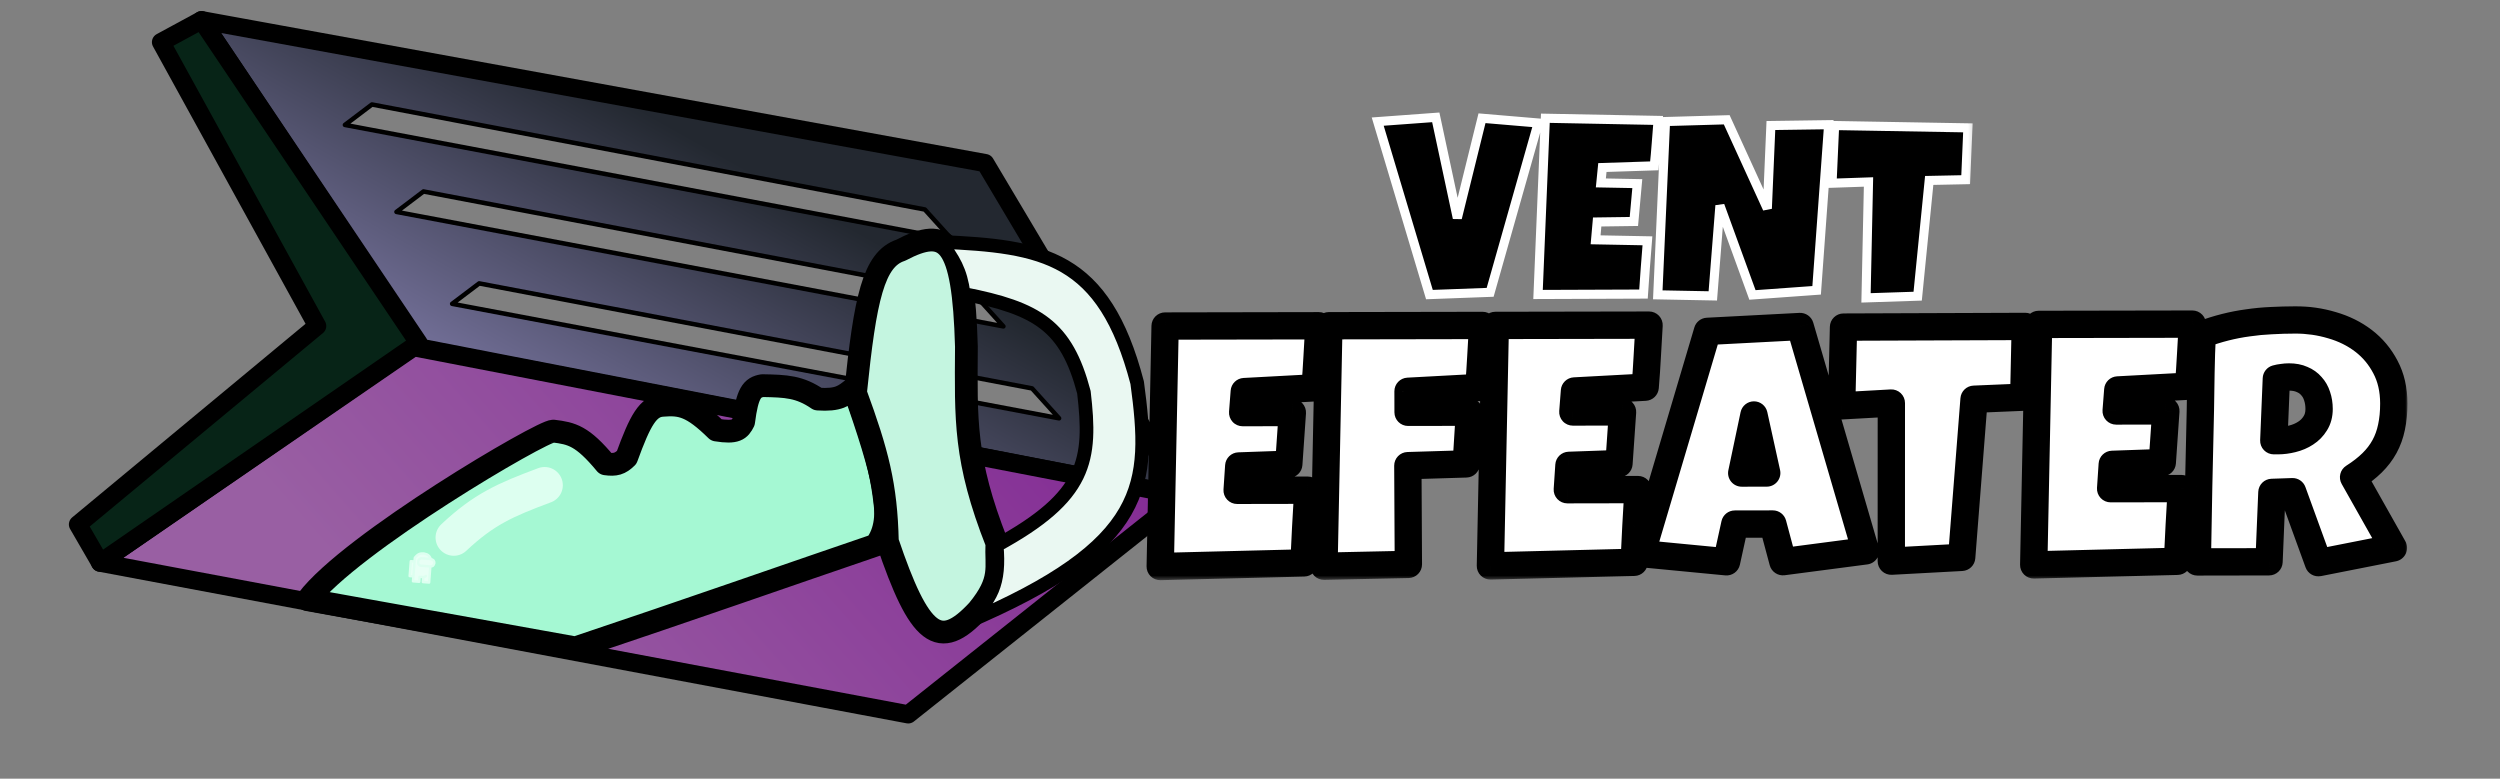 <svg width="549" height="171" viewBox="0 0 549 171" fill="none" xmlns="http://www.w3.org/2000/svg">
<rect x="0" y="0" width="549" height="171" fill="#808080" stroke="none"/>
<path fill-rule="evenodd" clip-rule="evenodd" d="M259.834 108.896L216.35 35.818L44.261 4.429L92.347 76.359L259.834 108.896ZM75.748 27.43L81.677 22.947L203.091 46.007L209.022 52.569L75.748 27.43ZM92.999 42.048L87.069 46.531L220.344 71.67L214.412 65.107L92.999 42.048ZM99.296 66.717L105.225 62.235L226.639 85.294L232.571 91.856L99.296 66.717Z" fill="url(#paint0_linear_1_2)"/>
<path d="M81.677 22.947L75.748 27.43L209.022 52.569L203.091 46.007L81.677 22.947Z" stroke="black" stroke-linejoin="round"/>
<path d="M92.999 42.048L87.069 46.531L220.344 71.67L214.412 65.107L92.999 42.048Z" stroke="black" stroke-linejoin="round"/>
<path d="M105.225 62.235L99.296 66.717L232.571 91.856L226.639 85.294L105.225 62.235Z" stroke="black" stroke-linejoin="round"/>
<path d="M216.35 35.818L259.834 108.896L92.347 76.359L44.261 4.429L216.35 35.818Z" stroke="black" stroke-width="4" stroke-linejoin="round"/>
<path d="M259.834 108.896L199.447 156.874L21.99 123.565L90.852 76.243L259.834 108.896Z" fill="url(#paint1_linear_1_2)" stroke="black" stroke-width="4" stroke-linejoin="round"/>
<path d="M17.125 115.164L21.99 123.565L91.926 75.324L44.261 4.429L35.361 9.256L69.648 71.591L17.125 115.164Z" fill="#072417" stroke="black" stroke-width="4" stroke-linecap="round" stroke-linejoin="round"/>
<path d="M192.297 119.711C196.78 113.799 194.012 104.23 187.446 85.233C185.323 86.944 184.184 87.946 179.587 87.633C175.579 84.898 172.669 84.782 167.428 84.685C165.15 85.064 164.119 86.28 163.304 92.606C162.43 94.351 161.658 95.123 157.32 94.433C151.931 89.137 149.528 88.673 145.529 89.006C142.315 89.178 140.6 92.25 137.621 100.449C136.159 101.886 135.132 102.157 132.999 101.86C127.879 95.68 125.565 95.16 121.52 94.668C119.199 94.465 76.885 119.312 67.553 131.701L126.356 142.275C150.551 134.18 174.38 125.815 192.297 119.711Z" fill="#A5F8D3" stroke="black" stroke-width="5" stroke-linecap="round" stroke-linejoin="round"/>
<path d="M187.867 86.269C189.99 65.502 191.815 56.935 197.817 54.944C207.896 49.637 211.571 52.687 212.224 76.12C212.138 92.115 211.694 100.957 218.911 119.266C218.658 124.671 220.209 127.332 214.761 133.989C206.217 143.247 201.877 139.646 194.867 118.907C194.595 106.621 192.683 99.404 187.867 86.269Z" fill="#C4F5E0" stroke="black" stroke-width="5" stroke-linecap="round" stroke-linejoin="round"/>
<path d="M249.724 84.041C242.431 56.163 229.043 54.104 206.485 53.108C209.384 56.932 210.93 59.383 211.617 64.538C227.86 67.715 234.177 71.564 238.027 86.143C239.757 101.013 238.694 108.966 218.872 119.764C219.595 128.12 217.838 131.715 212.037 136.787C252.31 119.648 252.738 106.36 249.724 84.041Z" fill="#EAF8F2" stroke="black" stroke-width="3" stroke-linecap="round" stroke-linejoin="round"/>
<path d="M93.081 121.551C94.018 121.73 94.29 122.054 94.626 122.763C95.17 122.951 95.375 123.116 95.377 123.641C95.221 124.247 95.018 124.394 94.5 124.392L94.226 127.922L92.869 127.817L92.953 126.731L92.138 126.667L92.054 127.753L90.697 127.648L90.781 126.562L89.967 126.499L90.219 123.241L91.034 123.304L91.097 122.49C91.849 121.578 92.29 121.507 93.081 121.551Z" fill="#E8FFF5"/>
<path d="M94.626 122.763C94.29 122.054 94.018 121.73 93.081 121.551C92.29 121.507 91.849 121.578 91.097 122.49L91.034 123.304M94.626 122.763C95.17 122.951 95.375 123.116 95.377 123.641C95.221 124.247 95.018 124.394 94.5 124.392M94.626 122.763L92.454 122.595C92.064 122.796 91.828 122.936 91.848 123.367C91.808 123.842 91.888 124.045 92.328 124.224L94.5 124.392M94.5 124.392L94.226 127.922L92.869 127.817L92.953 126.731M92.953 126.731C93.2 126.707 93.321 126.65 93.517 126.501M92.953 126.731L92.138 126.667L92.054 127.753L90.697 127.648L90.781 126.562M90.781 126.562L89.967 126.499L90.219 123.241L91.034 123.304M90.781 126.562L91.034 123.304" stroke="#DDFFF0" stroke-width="0.545" stroke-linecap="round" stroke-linejoin="round"/>
<path d="M119.596 106.555C110.923 109.785 106.239 111.851 99.648 118.048" stroke="#DDFFF0" stroke-width="8" stroke-linecap="round" stroke-linejoin="round"/>
<mask id="path-14-outside-1_1_2" maskUnits="userSpaceOnUse" x="299.656" y="22.941" width="133.805" height="45.558" fill="black">
<rect fill="white" x="299.656" y="22.941" width="133.805" height="45.558"/>
<path d="M337.782 27.009L327.234 64.196L313.901 64.69L302.547 26.706L315.297 25.77L320.027 47.886L325.446 25.965L337.782 27.009ZM364.116 26.443C363.976 28.124 363.846 29.786 363.725 31.431C363.603 33.077 363.455 34.739 363.279 36.419L351.883 36.79L351.549 40.168L359.551 40.322L358.799 48.635L350.739 48.748L350.395 52.663L357.054 52.791L361.78 52.882C361.634 54.849 361.48 56.807 361.317 58.756C361.172 60.687 361.036 62.627 360.909 64.577L337.754 64.667L339.36 25.965L364.116 26.443ZM401.569 27.381L398.933 63.752L384.838 64.77L377.696 45.131L376.131 64.978L364.049 64.745L365.75 26.689L379.188 26.304L388.105 45.816L388.887 27.566L401.569 27.381ZM432.149 28.078L431.661 39.458L423.653 39.625L421.122 65.04L409.779 65.412L410.324 39.959L402.314 40.234L402.881 27.567L432.149 28.078Z"/>
</mask>
<path d="M337.782 27.009L327.234 64.196L313.901 64.69L302.547 26.706L315.297 25.77L320.027 47.886L325.446 25.965L337.782 27.009ZM364.116 26.443C363.976 28.124 363.846 29.786 363.725 31.431C363.603 33.077 363.455 34.739 363.279 36.419L351.883 36.79L351.549 40.168L359.551 40.322L358.799 48.635L350.739 48.748L350.395 52.663L357.054 52.791L361.78 52.882C361.634 54.849 361.48 56.807 361.317 58.756C361.172 60.687 361.036 62.627 360.909 64.577L337.754 64.667L339.36 25.965L364.116 26.443ZM401.569 27.381L398.933 63.752L384.838 64.77L377.696 45.131L376.131 64.978L364.049 64.745L365.75 26.689L379.188 26.304L388.105 45.816L388.887 27.566L401.569 27.381ZM432.149 28.078L431.661 39.458L423.653 39.625L421.122 65.04L409.779 65.412L410.324 39.959L402.314 40.234L402.881 27.567L432.149 28.078Z" fill="black"/>
<path d="M337.782 27.009L338.744 27.282L339.075 26.115L337.866 26.013L337.782 27.009ZM327.234 64.196L327.271 65.195L327.997 65.168L328.196 64.469L327.234 64.196ZM313.901 64.69L312.943 64.977L313.165 65.719L313.938 65.69L313.901 64.69ZM302.547 26.706L302.474 25.708L301.232 25.799L301.589 26.992L302.547 26.706ZM315.297 25.77L316.275 25.561L316.093 24.709L315.224 24.772L315.297 25.77ZM320.027 47.886L319.05 48.096L320.998 48.127L320.027 47.886ZM325.446 25.965L325.531 24.969L324.68 24.897L324.476 25.726L325.446 25.965ZM336.82 26.736L326.272 63.923L328.196 64.469L338.744 27.282L336.82 26.736ZM327.197 63.196L313.864 63.691L313.938 65.69L327.271 65.195L327.197 63.196ZM314.859 64.404L303.505 26.419L301.589 26.992L312.943 64.977L314.859 64.404ZM302.62 27.703L315.37 26.767L315.224 24.772L302.474 25.708L302.62 27.703ZM314.319 25.979L319.05 48.096L321.005 47.677L316.275 25.561L314.319 25.979ZM320.998 48.127L326.417 26.206L324.476 25.726L319.057 47.647L320.998 48.127ZM325.362 26.962L337.698 28.006L337.866 26.013L325.531 24.969L325.362 26.962ZM364.116 26.443L365.113 26.526L365.201 25.464L364.136 25.443L364.116 26.443ZM363.279 36.419L363.312 37.419L364.183 37.39L364.274 36.523L363.279 36.419ZM351.883 36.79L351.851 35.791L350.974 35.819L350.888 36.692L351.883 36.79ZM351.549 40.168L350.554 40.07L350.448 41.147L351.53 41.168L351.549 40.168ZM359.551 40.322L360.547 40.412L360.643 39.343L359.57 39.323L359.551 40.322ZM358.799 48.635L358.814 49.635L359.714 49.622L359.795 48.725L358.799 48.635ZM350.739 48.748L350.725 47.748L349.822 47.761L349.743 48.66L350.739 48.748ZM350.395 52.663L349.399 52.575L349.305 53.642L350.376 53.663L350.395 52.663ZM361.78 52.882L362.777 52.956L362.855 51.903L361.799 51.883L361.78 52.882ZM361.317 58.756L360.321 58.673L360.32 58.681L361.317 58.756ZM360.909 64.577L360.913 65.577L361.846 65.573L361.907 64.642L360.909 64.577ZM337.754 64.667L336.755 64.626L336.711 65.671L337.758 65.667L337.754 64.667ZM339.36 25.965L339.379 24.966L338.402 24.947L338.361 25.924L339.36 25.965ZM363.12 26.36C362.98 28.044 362.849 29.71 362.727 31.358L364.722 31.505C364.843 29.863 364.973 28.203 365.113 26.526L363.12 26.36ZM362.727 31.358C362.607 32.993 362.459 34.645 362.285 36.315L364.274 36.523C364.45 34.833 364.6 33.161 364.722 31.505L362.727 31.358ZM363.247 35.419L351.851 35.791L351.916 37.789L363.312 37.419L363.247 35.419ZM350.888 36.692L350.554 40.07L352.545 40.266L352.878 36.888L350.888 36.692ZM351.53 41.168L359.531 41.322L359.57 39.323L351.569 39.168L351.53 41.168ZM358.555 40.232L357.804 48.545L359.795 48.725L360.547 40.412L358.555 40.232ZM358.785 47.635L350.725 47.748L350.753 49.748L358.814 49.635L358.785 47.635ZM349.743 48.66L349.399 52.575L351.391 52.75L351.735 48.835L349.743 48.66ZM350.376 53.663L357.035 53.791L357.073 51.791L350.414 51.663L350.376 53.663ZM357.035 53.791L361.76 53.882L361.799 51.883L357.073 51.791L357.035 53.791ZM360.782 52.809C360.637 54.772 360.483 56.727 360.321 58.673L362.314 58.839C362.477 56.887 362.631 54.926 362.777 52.956L360.782 52.809ZM360.32 58.681C360.175 60.616 360.039 62.559 359.911 64.512L361.907 64.642C362.034 62.696 362.17 60.758 362.314 58.831L360.32 58.681ZM360.905 63.577L337.75 63.667L337.758 65.667L360.913 65.577L360.905 63.577ZM338.753 64.709L340.359 26.007L338.361 25.924L336.755 64.626L338.753 64.709ZM339.341 26.965L364.097 27.443L364.136 25.443L339.379 24.966L339.341 26.965ZM401.569 27.381L402.566 27.453L402.645 26.365L401.554 26.381L401.569 27.381ZM398.933 63.752L399.005 64.75L399.868 64.688L399.93 63.825L398.933 63.752ZM384.838 64.77L383.898 65.112L384.157 65.822L384.91 65.767L384.838 64.77ZM377.696 45.131L378.636 44.79L376.699 45.053L377.696 45.131ZM376.131 64.978L376.112 65.978L377.054 65.996L377.128 65.056L376.131 64.978ZM364.049 64.745L363.05 64.7L363.004 65.725L364.029 65.745L364.049 64.745ZM365.75 26.689L365.721 25.69L364.792 25.716L364.751 26.645L365.75 26.689ZM379.188 26.304L380.097 25.888L379.822 25.285L379.159 25.305L379.188 26.304ZM388.105 45.816L387.195 46.231L389.104 45.858L388.105 45.816ZM388.887 27.566L388.872 26.566L387.928 26.579L387.888 27.523L388.887 27.566ZM400.571 27.308L397.935 63.68L399.93 63.825L402.566 27.453L400.571 27.308ZM398.861 62.755L384.766 63.773L384.91 65.767L399.005 64.75L398.861 62.755ZM385.778 64.428L378.636 44.79L376.756 45.473L383.898 65.112L385.778 64.428ZM376.699 45.053L375.135 64.899L377.128 65.056L378.693 45.21L376.699 45.053ZM376.151 63.978L364.068 63.745L364.029 65.745L376.112 65.978L376.151 63.978ZM365.048 64.789L366.749 26.734L364.751 26.645L363.05 64.7L365.048 64.789ZM365.779 27.689L379.216 27.304L379.159 25.305L365.721 25.69L365.779 27.689ZM378.278 26.72L387.195 46.231L389.014 45.4L380.097 25.888L378.278 26.72ZM389.104 45.858L389.886 27.608L387.888 27.523L387.106 45.773L389.104 45.858ZM388.901 28.566L401.583 28.381L401.554 26.381L388.872 26.566L388.901 28.566ZM432.149 28.078L433.148 28.121L433.192 27.096L432.167 27.078L432.149 28.078ZM431.661 39.458L431.682 40.457L432.62 40.438L432.66 39.5L431.661 39.458ZM423.653 39.625L423.632 38.626L422.746 38.644L422.658 39.526L423.653 39.625ZM421.122 65.04L421.154 66.04L422.03 66.011L422.117 65.139L421.122 65.04ZM409.779 65.412L408.779 65.391L408.757 66.446L409.812 66.412L409.779 65.412ZM410.324 39.959L411.324 39.98L411.346 38.923L410.29 38.96L410.324 39.959ZM402.314 40.234L401.315 40.19L401.267 41.271L402.349 41.234L402.314 40.234ZM402.881 27.567L402.899 26.567L401.926 26.55L401.882 27.522L402.881 27.567ZM431.15 28.035L430.662 39.415L432.66 39.5L433.148 28.121L431.15 28.035ZM431.64 38.458L423.632 38.626L423.674 40.625L431.682 40.457L431.64 38.458ZM422.658 39.526L420.126 64.941L422.117 65.139L424.648 39.724L422.658 39.526ZM421.089 64.041L409.746 64.413L409.812 66.412L421.154 66.04L421.089 64.041ZM410.779 65.434L411.324 39.98L409.324 39.938L408.779 65.391L410.779 65.434ZM410.29 38.96L402.28 39.235L402.349 41.234L410.358 40.959L410.29 38.96ZM403.313 40.279L403.88 27.612L401.882 27.522L401.315 40.19L403.313 40.279ZM402.864 28.567L432.132 29.078L432.167 27.078L402.899 26.567L402.864 28.567Z" fill="white" mask="url(#path-14-outside-1_1_2)"/>
<mask id="path-16-outside-2_1_2" maskUnits="userSpaceOnUse" x="250.701" y="66.897" width="278.111" height="60.518" fill="black">
<rect fill="white" x="250.701" y="66.897" width="278.111" height="60.518"/>
<path d="M289.624 71.535C289.482 73.83 289.351 76.101 289.234 78.347C289.116 80.594 288.961 82.865 288.77 85.16L273.244 85.995L272.887 90.609L283.8 90.589L283.015 101.943L272.03 102.33L271.674 107.677L280.756 107.66L287.201 107.648C287.059 110.334 286.906 113.008 286.74 115.669C286.598 118.306 286.469 120.955 286.352 123.617L254.786 124.408L255.859 71.598L289.624 71.535ZM325.586 71.468C325.443 73.763 325.313 76.034 325.195 78.28C325.078 80.527 324.923 82.797 324.732 85.093L309.206 85.927L309.215 90.542L322.691 90.516L321.98 101.87L309.163 102.261L309.277 123.94L290.748 124.341L291.821 71.531L325.586 71.468ZM362.133 71.4C361.991 73.695 361.861 75.966 361.743 78.212C361.625 80.459 361.471 82.729 361.28 85.025L345.754 85.859L345.396 90.474L356.31 90.454L355.525 101.808L344.539 102.195L344.183 107.542L353.265 107.525L359.71 107.513C359.569 110.199 359.415 112.872 359.249 115.534C359.108 118.171 358.978 120.82 358.861 123.481L327.295 124.273L328.369 71.463L362.133 71.4ZM409.687 120.97L391.527 123.347L389.314 115.075L380.965 115.09L379.149 123.37L360.469 121.574L374.953 72.768L395.313 71.704L409.687 120.97ZM387.975 103.871L385.168 91.132L382.482 103.882L387.975 103.871ZM444.751 71.685L444.414 87.213L433.502 87.673L430.783 122.395L415.331 123.23L415.339 88.513L404.427 89.119L404.834 71.833L444.751 71.685ZM481.445 71.177C481.302 73.473 481.172 75.743 481.055 77.99C480.937 80.236 480.782 82.507 480.591 84.802L465.065 85.637L464.708 90.252L475.621 90.231L474.836 101.585L463.851 101.972L463.494 107.319L472.577 107.302L479.022 107.29C478.88 109.976 478.727 112.65 478.561 115.311C478.419 117.948 478.29 120.597 478.173 123.259L446.607 124.05L447.68 71.24L481.445 71.177ZM525.679 88.6C525.682 90.504 525.515 92.238 525.176 93.801C524.861 95.34 524.351 96.757 523.646 98.052C522.94 99.347 522.027 100.545 520.906 101.646C519.785 102.747 518.432 103.799 516.847 104.803L525.592 120.314L509.118 123.567L503.449 107.977L498.909 108.132L498.278 123.368L482.531 123.397C482.643 117.831 482.742 112.288 482.829 106.771C482.941 101.253 483.065 95.711 483.201 90.144C483.245 87.336 483.288 84.553 483.332 81.794C483.376 79.035 483.468 76.252 483.61 73.444C485.317 72.806 487.001 72.278 488.66 71.86C490.32 71.442 491.979 71.121 493.639 70.898C495.323 70.651 497.02 70.489 498.728 70.413C500.462 70.312 502.232 70.26 504.038 70.256C506.821 70.251 509.508 70.637 512.097 71.413C514.711 72.165 517.02 73.308 519.025 74.843C521.03 76.377 522.632 78.291 523.833 80.583C525.058 82.876 525.673 85.548 525.679 88.6ZM509.275 89.802C509.273 88.777 509.125 87.837 508.83 86.983C508.56 86.129 508.144 85.398 507.581 84.788C507.043 84.155 506.358 83.668 505.527 83.327C504.721 82.963 503.769 82.781 502.67 82.783C502.182 82.784 501.706 82.822 501.242 82.896C500.778 82.946 500.327 83.032 499.887 83.155L499.327 96.779L500.206 96.777C501.256 96.775 502.317 96.639 503.391 96.368C504.489 96.098 505.465 95.681 506.318 95.118C507.196 94.555 507.903 93.833 508.438 92.953C508.998 92.073 509.277 91.023 509.275 89.802Z"/>
</mask>
<path d="M289.624 71.535C289.482 73.83 289.351 76.101 289.234 78.347C289.116 80.594 288.961 82.865 288.77 85.16L273.244 85.995L272.887 90.609L283.8 90.589L283.015 101.943L272.03 102.33L271.674 107.677L280.756 107.66L287.201 107.648C287.059 110.334 286.906 113.008 286.74 115.669C286.598 118.306 286.469 120.955 286.352 123.617L254.786 124.408L255.859 71.598L289.624 71.535ZM325.586 71.468C325.443 73.763 325.313 76.034 325.195 78.28C325.078 80.527 324.923 82.797 324.732 85.093L309.206 85.927L309.215 90.542L322.691 90.516L321.98 101.87L309.163 102.261L309.277 123.94L290.748 124.341L291.821 71.531L325.586 71.468ZM362.133 71.4C361.991 73.695 361.861 75.966 361.743 78.212C361.625 80.459 361.471 82.729 361.28 85.025L345.754 85.859L345.396 90.474L356.31 90.454L355.525 101.808L344.539 102.195L344.183 107.542L353.265 107.525L359.71 107.513C359.569 110.199 359.415 112.872 359.249 115.534C359.108 118.171 358.978 120.82 358.861 123.481L327.295 124.273L328.369 71.463L362.133 71.4ZM409.687 120.97L391.527 123.347L389.314 115.075L380.965 115.09L379.149 123.37L360.469 121.574L374.953 72.768L395.313 71.704L409.687 120.97ZM387.975 103.871L385.168 91.132L382.482 103.882L387.975 103.871ZM444.751 71.685L444.414 87.213L433.502 87.673L430.783 122.395L415.331 123.23L415.339 88.513L404.427 89.119L404.834 71.833L444.751 71.685ZM481.445 71.177C481.302 73.473 481.172 75.743 481.055 77.99C480.937 80.236 480.782 82.507 480.591 84.802L465.065 85.637L464.708 90.252L475.621 90.231L474.836 101.585L463.851 101.972L463.494 107.319L472.577 107.302L479.022 107.29C478.88 109.976 478.727 112.65 478.561 115.311C478.419 117.948 478.29 120.597 478.173 123.259L446.607 124.05L447.68 71.24L481.445 71.177ZM525.679 88.6C525.682 90.504 525.515 92.238 525.176 93.801C524.861 95.34 524.351 96.757 523.646 98.052C522.94 99.347 522.027 100.545 520.906 101.646C519.785 102.747 518.432 103.799 516.847 104.803L525.592 120.314L509.118 123.567L503.449 107.977L498.909 108.132L498.278 123.368L482.531 123.397C482.643 117.831 482.742 112.288 482.829 106.771C482.941 101.253 483.065 95.711 483.201 90.144C483.245 87.336 483.288 84.553 483.332 81.794C483.376 79.035 483.468 76.252 483.61 73.444C485.317 72.806 487.001 72.278 488.66 71.86C490.32 71.442 491.979 71.121 493.639 70.898C495.323 70.651 497.02 70.489 498.728 70.413C500.462 70.312 502.232 70.26 504.038 70.256C506.821 70.251 509.508 70.637 512.097 71.413C514.711 72.165 517.02 73.308 519.025 74.843C521.03 76.377 522.632 78.291 523.833 80.583C525.058 82.876 525.673 85.548 525.679 88.6ZM509.275 89.802C509.273 88.777 509.125 87.837 508.83 86.983C508.56 86.129 508.144 85.398 507.581 84.788C507.043 84.155 506.358 83.668 505.527 83.327C504.721 82.963 503.769 82.781 502.67 82.783C502.182 82.784 501.706 82.822 501.242 82.896C500.778 82.946 500.327 83.032 499.887 83.155L499.327 96.779L500.206 96.777C501.256 96.775 502.317 96.639 503.391 96.368C504.489 96.098 505.465 95.681 506.318 95.118C507.196 94.555 507.903 93.833 508.438 92.953C508.998 92.073 509.277 91.023 509.275 89.802Z" fill="white"/>
<path d="M289.624 71.535L292.618 71.721C292.669 70.894 292.376 70.082 291.808 69.478C291.24 68.875 290.447 68.534 289.618 68.535L289.624 71.535ZM288.77 85.16L288.931 88.156C290.428 88.075 291.636 86.902 291.76 85.409L288.77 85.16ZM273.244 85.995L273.083 82.999C271.58 83.08 270.37 84.262 270.253 85.763L273.244 85.995ZM272.887 90.609L269.896 90.378C269.831 91.212 270.118 92.035 270.687 92.649C271.256 93.263 272.056 93.611 272.892 93.609L272.887 90.609ZM283.8 90.589L286.793 90.796C286.85 89.965 286.56 89.148 285.991 88.54C285.423 87.932 284.627 87.588 283.794 87.589L283.8 90.589ZM283.015 101.943L283.121 104.941C284.656 104.887 285.902 103.682 286.008 102.15L283.015 101.943ZM272.03 102.33L271.924 99.332C270.386 99.386 269.139 100.595 269.036 102.13L272.03 102.33ZM271.674 107.677L268.68 107.478C268.625 108.307 268.916 109.122 269.485 109.729C270.053 110.335 270.848 110.679 271.679 110.677L271.674 107.677ZM287.201 107.648L290.197 107.806C290.24 106.983 289.943 106.179 289.375 105.581C288.808 104.984 288.019 104.647 287.195 104.648L287.201 107.648ZM286.74 115.669L283.746 115.482C283.745 115.491 283.745 115.5 283.744 115.508L286.74 115.669ZM286.352 123.617L286.427 126.616C288.003 126.576 289.28 125.323 289.349 123.748L286.352 123.617ZM254.786 124.408L251.786 124.347C251.77 125.166 252.089 125.956 252.669 126.534C253.25 127.112 254.042 127.427 254.861 127.407L254.786 124.408ZM255.859 71.598L255.854 68.598C254.223 68.601 252.893 69.907 252.86 71.537L255.859 71.598ZM286.629 71.35C286.487 73.654 286.356 75.934 286.238 78.19L292.229 78.505C292.347 76.268 292.476 74.007 292.618 71.721L286.629 71.35ZM286.238 78.19C286.121 80.405 285.969 82.645 285.781 84.911L291.76 85.409C291.953 83.084 292.11 80.782 292.229 78.505L286.238 78.19ZM288.609 82.164L273.083 82.999L273.405 88.99L288.931 88.156L288.609 82.164ZM270.253 85.763L269.896 90.378L275.878 90.841L276.235 86.226L270.253 85.763ZM272.892 93.609L283.805 93.589L283.794 87.589L272.881 87.609L272.892 93.609ZM280.807 90.382L280.023 101.736L286.008 102.15L286.793 90.796L280.807 90.382ZM282.91 98.945L271.924 99.332L272.135 105.328L283.121 104.941L282.91 98.945ZM269.036 102.13L268.68 107.478L274.667 107.877L275.023 102.529L269.036 102.13ZM271.679 110.677L280.761 110.66L280.75 104.66L271.668 104.677L271.679 110.677ZM280.761 110.66L287.206 110.648L287.195 104.648L280.75 104.66L280.761 110.66ZM284.205 107.49C284.064 110.167 283.911 112.831 283.746 115.482L289.734 115.856C289.9 113.185 290.055 110.501 290.197 107.806L284.205 107.49ZM283.744 115.508C283.602 118.155 283.472 120.814 283.355 123.485L289.349 123.748C289.466 121.097 289.594 118.457 289.735 115.83L283.744 115.508ZM286.277 120.618L254.711 121.409L254.861 127.407L286.427 126.616L286.277 120.618ZM257.785 124.469L258.859 71.659L252.86 71.537L251.786 124.347L257.785 124.469ZM255.865 74.598L289.629 74.535L289.618 68.535L255.854 68.598L255.865 74.598ZM325.586 71.468L328.58 71.654C328.631 70.826 328.338 70.015 327.77 69.411C327.201 68.808 326.409 68.467 325.58 68.468L325.586 71.468ZM324.732 85.093L324.893 88.088C326.39 88.008 327.597 86.835 327.722 85.342L324.732 85.093ZM309.206 85.927L309.045 82.932C307.451 83.017 306.203 84.337 306.206 85.933L309.206 85.927ZM309.215 90.542L306.215 90.547C306.218 92.204 307.564 93.545 309.22 93.542L309.215 90.542ZM322.691 90.516L325.686 90.704C325.737 89.876 325.444 89.064 324.876 88.461C324.308 87.857 323.515 87.515 322.686 87.516L322.691 90.516ZM321.98 101.87L322.071 104.869C323.62 104.822 324.877 103.604 324.974 102.058L321.98 101.87ZM309.163 102.261L309.072 99.262C307.446 99.311 306.155 100.649 306.164 102.276L309.163 102.261ZM309.277 123.94L309.342 126.939C310.979 126.904 312.286 125.562 312.277 123.924L309.277 123.94ZM290.748 124.341L287.748 124.28C287.732 125.097 288.049 125.886 288.628 126.464C289.206 127.041 289.995 127.358 290.812 127.34L290.748 124.341ZM291.821 71.531L291.815 68.531C290.184 68.534 288.855 69.84 288.822 71.47L291.821 71.531ZM322.591 71.283C322.449 73.587 322.318 75.867 322.2 78.123L328.191 78.438C328.309 76.201 328.438 73.94 328.58 71.654L322.591 71.283ZM322.2 78.123C322.083 80.338 321.931 82.579 321.742 84.844L327.722 85.342C327.915 83.017 328.072 80.715 328.191 78.438L322.2 78.123ZM324.571 82.097L309.045 82.932L309.367 88.923L324.893 88.088L324.571 82.097ZM306.206 85.933L306.215 90.547L312.215 90.536L312.206 85.922L306.206 85.933ZM309.22 93.542L322.697 93.516L322.686 87.516L309.209 87.542L309.22 93.542ZM319.697 90.329L318.986 101.683L324.974 102.058L325.686 90.704L319.697 90.329ZM321.889 98.872L309.072 99.262L309.255 105.259L322.071 104.869L321.889 98.872ZM306.164 102.276L306.277 123.956L312.277 123.924L312.163 102.245L306.164 102.276ZM309.212 120.941L290.683 121.342L290.812 127.34L309.342 126.939L309.212 120.941ZM293.747 124.402L294.82 71.592L288.822 71.47L287.748 124.28L293.747 124.402ZM291.827 74.531L325.591 74.468L325.58 68.468L291.815 68.531L291.827 74.531ZM362.133 71.4L365.128 71.585C365.179 70.758 364.886 69.947 364.317 69.343C363.749 68.74 362.957 68.398 362.128 68.4L362.133 71.4ZM361.28 85.025L361.441 88.02C362.938 87.94 364.145 86.767 364.27 85.273L361.28 85.025ZM345.754 85.859L345.593 82.864C344.09 82.944 342.879 84.127 342.763 85.627L345.754 85.859ZM345.396 90.474L342.405 90.242C342.341 91.077 342.628 91.9 343.197 92.514C343.766 93.128 344.565 93.476 345.402 93.474L345.396 90.474ZM356.31 90.454L359.302 90.661C359.36 89.83 359.069 89.013 358.501 88.405C357.932 87.797 357.136 87.452 356.304 87.454L356.31 90.454ZM355.525 101.808L355.631 104.806C357.166 104.752 358.412 103.547 358.518 102.015L355.525 101.808ZM344.539 102.195L344.434 99.196C342.896 99.251 341.648 100.46 341.546 101.995L344.539 102.195ZM344.183 107.542L341.19 107.342C341.135 108.172 341.426 108.987 341.994 109.594C342.563 110.2 343.358 110.543 344.189 110.542L344.183 107.542ZM359.71 107.513L362.706 107.671C362.75 106.848 362.453 106.043 361.885 105.446C361.317 104.849 360.529 104.511 359.705 104.513L359.71 107.513ZM359.249 115.534L356.255 115.347C356.255 115.356 356.254 115.364 356.254 115.373L359.249 115.534ZM358.861 123.481L358.937 126.48C360.513 126.441 361.789 125.188 361.858 123.613L358.861 123.481ZM327.295 124.273L324.296 124.212C324.279 125.031 324.598 125.821 325.179 126.399C325.76 126.977 326.552 127.292 327.371 127.272L327.295 124.273ZM328.369 71.463L328.363 68.463C326.732 68.466 325.403 69.771 325.369 71.402L328.369 71.463ZM359.139 71.214C358.996 73.519 358.866 75.799 358.747 78.055L364.739 78.369C364.856 76.133 364.986 73.871 365.128 71.585L359.139 71.214ZM358.747 78.055C358.631 80.27 358.479 82.51 358.29 84.776L364.27 85.273C364.463 82.948 364.62 80.647 364.739 78.369L358.747 78.055ZM361.119 82.029L345.593 82.864L345.915 88.855L361.441 88.02L361.119 82.029ZM342.763 85.627L342.405 90.242L348.387 90.706L348.745 86.091L342.763 85.627ZM345.402 93.474L356.315 93.454L356.304 87.454L345.391 87.474L345.402 93.474ZM353.317 90.247L352.532 101.601L358.518 102.015L359.302 90.661L353.317 90.247ZM355.42 98.81L344.434 99.196L344.645 105.193L355.631 104.806L355.42 98.81ZM341.546 101.995L341.19 107.342L347.177 107.741L347.533 102.394L341.546 101.995ZM344.189 110.542L353.271 110.525L353.26 104.525L344.178 104.542L344.189 110.542ZM353.271 110.525L359.716 110.513L359.705 104.513L353.26 104.525L353.271 110.525ZM356.715 107.355C356.574 110.031 356.421 112.695 356.255 115.347L362.244 115.721C362.41 113.049 362.564 110.366 362.706 107.671L356.715 107.355ZM356.254 115.373C356.112 118.02 355.982 120.679 355.864 123.349L361.858 123.613C361.975 120.961 362.104 118.322 362.245 115.695L356.254 115.373ZM358.786 120.482L327.22 121.274L327.371 127.272L358.937 126.48L358.786 120.482ZM330.295 124.334L331.368 71.524L325.369 71.402L324.296 124.212L330.295 124.334ZM328.374 74.463L362.139 74.4L362.128 68.4L328.363 68.463L328.374 74.463ZM409.687 120.97L410.076 123.944C410.945 123.83 411.72 123.343 412.199 122.61C412.678 121.876 412.812 120.97 412.567 120.129L409.687 120.97ZM391.527 123.347L388.629 124.122C389.018 125.576 390.424 126.517 391.917 126.322L391.527 123.347ZM389.314 115.075L392.213 114.3C391.861 112.986 390.669 112.072 389.309 112.075L389.314 115.075ZM380.965 115.09L380.959 112.091C379.552 112.093 378.336 113.073 378.035 114.448L380.965 115.09ZM379.149 123.37L378.862 126.356C380.373 126.502 381.755 125.496 382.08 124.013L379.149 123.37ZM360.469 121.574L357.593 120.721C357.338 121.58 357.481 122.508 357.982 123.251C358.483 123.994 359.29 124.474 360.182 124.56L360.469 121.574ZM374.953 72.768L374.797 69.772C373.528 69.838 372.439 70.696 372.077 71.914L374.953 72.768ZM395.313 71.704L398.193 70.864C397.803 69.528 396.546 68.636 395.156 68.708L395.313 71.704ZM387.975 103.871L387.981 106.871C388.889 106.87 389.747 106.457 390.315 105.748C390.884 105.04 391.1 104.113 390.905 103.226L387.975 103.871ZM385.168 91.132L388.098 90.487C387.794 89.107 386.568 88.126 385.154 88.132C383.741 88.139 382.524 89.131 382.233 90.514L385.168 91.132ZM382.482 103.882L379.547 103.263C379.36 104.149 379.583 105.071 380.154 105.774C380.725 106.476 381.583 106.883 382.488 106.882L382.482 103.882ZM409.297 117.995L391.138 120.373L391.917 126.322L410.076 123.944L409.297 117.995ZM394.425 122.572L392.213 114.3L386.416 115.85L388.629 124.122L394.425 122.572ZM389.309 112.075L380.959 112.091L380.97 118.09L389.32 118.075L389.309 112.075ZM378.035 114.448L376.219 122.728L382.08 124.013L383.895 115.733L378.035 114.448ZM379.436 120.384L360.756 118.588L360.182 124.56L378.862 126.356L379.436 120.384ZM363.345 122.428L377.829 73.621L372.077 71.914L357.593 120.721L363.345 122.428ZM375.11 75.764L395.469 74.7L395.156 68.708L374.797 69.772L375.11 75.764ZM392.433 72.545L406.807 121.81L412.567 120.129L398.193 70.864L392.433 72.545ZM390.905 103.226L388.098 90.487L382.239 91.778L385.046 104.517L390.905 103.226ZM382.233 90.514L379.547 103.263L385.418 104.5L388.104 91.751L382.233 90.514ZM382.488 106.882L387.981 106.871L387.97 100.871L382.476 100.882L382.488 106.882ZM444.751 71.685L447.751 71.751C447.768 70.942 447.458 70.16 446.892 69.583C446.325 69.006 445.549 68.682 444.74 68.685L444.751 71.685ZM444.414 87.213L444.54 90.211C446.121 90.144 447.379 88.861 447.413 87.278L444.414 87.213ZM433.502 87.673L433.375 84.676C431.859 84.74 430.629 85.926 430.511 87.439L433.502 87.673ZM430.783 122.395L430.945 125.391C432.447 125.31 433.657 124.129 433.774 122.629L430.783 122.395ZM415.331 123.23L412.331 123.229C412.331 124.053 412.669 124.84 413.267 125.407C413.865 125.974 414.67 126.27 415.492 126.225L415.331 123.23ZM415.339 88.513L418.339 88.513C418.339 87.689 418 86.9 417.401 86.334C416.802 85.767 415.996 85.472 415.173 85.517L415.339 88.513ZM404.427 89.119L401.428 89.048C401.408 89.885 401.739 90.692 402.34 91.274C402.941 91.856 403.758 92.161 404.594 92.114L404.427 89.119ZM404.834 71.833L404.823 68.833C403.198 68.839 401.874 70.138 401.835 71.762L404.834 71.833ZM441.752 71.62L441.415 87.148L447.413 87.278L447.751 71.751L441.752 71.62ZM444.288 84.216L433.375 84.676L433.628 90.671L444.54 90.211L444.288 84.216ZM430.511 87.439L427.792 122.161L433.774 122.629L436.493 87.907L430.511 87.439ZM430.622 119.399L415.169 120.234L415.492 126.225L430.945 125.391L430.622 119.399ZM418.331 123.23L418.339 88.513L412.339 88.512L412.331 123.229L418.331 123.23ZM415.173 85.517L404.261 86.124L404.594 92.114L415.506 91.508L415.173 85.517ZM407.426 89.19L407.834 71.904L401.835 71.762L401.428 89.048L407.426 89.19ZM404.846 74.833L444.762 74.685L444.74 68.685L404.823 68.833L404.846 74.833ZM481.445 71.177L484.439 71.363C484.49 70.536 484.197 69.724 483.629 69.121C483.06 68.517 482.268 68.176 481.439 68.177L481.445 71.177ZM480.591 84.802L480.752 87.798C482.249 87.717 483.457 86.545 483.581 85.051L480.591 84.802ZM465.065 85.637L464.904 82.641C463.401 82.722 462.191 83.904 462.074 85.405L465.065 85.637ZM464.708 90.252L461.717 90.02C461.652 90.854 461.939 91.678 462.508 92.291C463.077 92.905 463.876 93.253 464.713 93.252L464.708 90.252ZM475.621 90.231L478.614 90.438C478.671 89.608 478.381 88.79 477.812 88.182C477.244 87.574 476.448 87.23 475.615 87.231L475.621 90.231ZM474.836 101.585L474.942 104.583C476.477 104.529 477.723 103.325 477.829 101.792L474.836 101.585ZM463.851 101.972L463.745 98.974C462.207 99.028 460.96 100.237 460.857 101.773L463.851 101.972ZM463.494 107.319L460.501 107.12C460.446 107.949 460.737 108.765 461.306 109.371C461.874 109.977 462.669 110.321 463.5 110.319L463.494 107.319ZM479.022 107.29L482.018 107.448C482.061 106.625 481.764 105.821 481.196 105.224C480.629 104.626 479.84 104.289 479.016 104.29L479.022 107.29ZM478.561 115.311L475.567 115.125C475.566 115.133 475.565 115.142 475.565 115.15L478.561 115.311ZM478.173 123.259L478.248 126.258C479.824 126.218 481.1 124.966 481.17 123.391L478.173 123.259ZM446.607 124.05L443.607 123.989C443.591 124.808 443.91 125.599 444.49 126.176C445.071 126.754 445.863 127.07 446.682 127.049L446.607 124.05ZM447.68 71.24L447.675 68.24C446.044 68.243 444.714 69.549 444.681 71.179L447.68 71.24ZM478.45 70.992C478.308 73.296 478.177 75.576 478.059 77.832L484.05 78.147C484.168 75.91 484.297 73.649 484.439 71.363L478.45 70.992ZM478.059 77.832C477.942 80.047 477.79 82.288 477.602 84.553L483.581 85.051C483.774 82.726 483.931 80.424 484.05 78.147L478.059 77.832ZM480.43 81.806L464.904 82.641L465.226 88.632L480.752 87.798L480.43 81.806ZM462.074 85.405L461.717 90.02L467.699 90.483L468.056 85.868L462.074 85.405ZM464.713 93.252L475.626 93.231L475.615 87.231L464.702 87.252L464.713 93.252ZM472.628 90.025L471.843 101.379L477.829 101.792L478.614 90.438L472.628 90.025ZM474.731 98.587L463.745 98.974L463.956 104.97L474.942 104.583L474.731 98.587ZM460.857 101.773L460.501 107.12L466.488 107.519L466.844 102.171L460.857 101.773ZM463.5 110.319L472.582 110.302L472.571 104.302L463.489 104.319L463.5 110.319ZM472.582 110.302L479.027 110.29L479.016 104.29L472.571 104.302L472.582 110.302ZM476.026 107.133C475.885 109.809 475.732 112.473 475.567 115.125L481.555 115.498C481.721 112.827 481.876 110.144 482.018 107.448L476.026 107.133ZM475.565 115.15C475.423 117.797 475.293 120.456 475.176 123.127L481.17 123.391C481.286 120.739 481.415 118.099 481.556 115.472L475.565 115.15ZM478.098 120.26L446.532 121.051L446.682 127.049L478.248 126.258L478.098 120.26ZM449.606 124.111L450.679 71.301L444.681 71.179L443.607 123.989L449.606 124.111ZM447.686 74.24L481.45 74.177L481.439 68.177L447.675 68.24L447.686 74.24ZM525.176 93.801L522.244 93.165C522.242 93.177 522.239 93.189 522.237 93.2L525.176 93.801ZM516.847 104.803L515.242 102.268C513.892 103.123 513.449 104.885 514.234 106.276L516.847 104.803ZM525.592 120.314L526.173 123.257C527.117 123.071 527.915 122.442 528.317 121.568C528.719 120.693 528.678 119.679 528.205 118.841L525.592 120.314ZM509.118 123.567L506.299 124.592C506.804 125.983 508.248 126.797 509.699 126.51L509.118 123.567ZM503.449 107.977L506.269 106.952C505.825 105.731 504.645 104.935 503.347 104.979L503.449 107.977ZM498.909 108.132L498.806 105.134C497.238 105.187 495.976 106.44 495.911 108.008L498.909 108.132ZM498.278 123.368L498.283 126.368C499.89 126.365 501.209 125.097 501.275 123.492L498.278 123.368ZM482.531 123.397L479.531 123.337C479.515 124.144 479.825 124.923 480.39 125.499C480.956 126.075 481.729 126.399 482.536 126.397L482.531 123.397ZM482.829 106.771L479.83 106.71L479.83 106.723L482.829 106.771ZM483.201 90.144L486.2 90.217C486.201 90.208 486.201 90.199 486.201 90.191L483.201 90.144ZM483.61 73.444L482.56 70.634C481.438 71.052 480.673 72.098 480.613 73.293L483.61 73.444ZM493.639 70.898L494.038 73.872C494.05 73.87 494.063 73.868 494.075 73.867L493.639 70.898ZM498.728 70.413L498.862 73.41C498.876 73.409 498.889 73.409 498.903 73.408L498.728 70.413ZM512.097 71.413L511.235 74.287C511.246 74.29 511.257 74.293 511.268 74.296L512.097 71.413ZM523.833 80.583L521.175 81.975C521.179 81.982 521.183 81.99 521.187 81.997L523.833 80.583ZM508.83 86.983L505.97 87.888C505.978 87.913 505.986 87.937 505.994 87.962L508.83 86.983ZM507.581 84.788L505.294 86.731C505.321 86.762 505.349 86.793 505.377 86.824L507.581 84.788ZM505.527 83.327L504.291 86.061C504.324 86.076 504.357 86.09 504.39 86.103L505.527 83.327ZM501.242 82.896L501.562 85.879C501.613 85.873 501.664 85.867 501.715 85.858L501.242 82.896ZM499.887 83.155L499.079 80.266C497.827 80.616 496.943 81.733 496.89 83.031L499.887 83.155ZM499.327 96.779L496.329 96.656C496.296 97.473 496.597 98.269 497.164 98.858C497.731 99.448 498.515 99.78 499.333 99.779L499.327 96.779ZM503.391 96.368L502.673 93.456C502.668 93.457 502.663 93.458 502.658 93.459L503.391 96.368ZM506.318 95.118L504.699 92.593C504.688 92.6 504.677 92.607 504.666 92.614L506.318 95.118ZM508.438 92.953L505.907 91.343C505.897 91.36 505.886 91.377 505.876 91.394L508.438 92.953ZM522.679 88.605C522.682 90.334 522.53 91.848 522.244 93.165L528.108 94.437C528.5 92.627 528.683 90.675 528.679 88.594L522.679 88.605ZM522.237 93.2C521.978 94.466 521.566 95.599 521.011 96.617L526.28 99.487C527.137 97.914 527.745 96.213 528.115 94.402L522.237 93.2ZM521.011 96.617C520.456 97.635 519.727 98.599 518.804 99.505L523.008 103.786C524.326 102.492 525.424 101.059 526.28 99.487L521.011 96.617ZM518.804 99.505C517.86 100.432 516.681 101.357 515.242 102.268L518.452 107.337C520.183 106.241 521.71 105.061 523.008 103.786L518.804 99.505ZM514.234 106.276L522.978 121.787L528.205 118.841L519.46 103.33L514.234 106.276ZM525.01 117.371L508.537 120.624L509.699 126.51L526.173 123.257L525.01 117.371ZM511.938 122.542L506.269 106.952L500.63 109.002L506.299 124.592L511.938 122.542ZM503.347 104.979L498.806 105.134L499.011 111.13L503.552 110.976L503.347 104.979ZM495.911 108.008L495.28 123.244L501.275 123.492L501.906 108.256L495.911 108.008ZM498.272 120.368L482.525 120.397L482.536 126.397L498.283 126.368L498.272 120.368ZM485.53 123.457C485.642 117.887 485.742 112.34 485.829 106.818L479.83 106.723C479.743 112.237 479.643 117.775 479.531 123.337L485.53 123.457ZM485.829 106.831C485.941 101.318 486.064 95.78 486.2 90.217L480.202 90.071C480.066 95.641 479.942 101.188 479.83 106.71L485.829 106.831ZM486.201 90.191C486.244 87.383 486.288 84.6 486.332 81.841L480.333 81.746C480.289 84.506 480.245 87.289 480.202 90.097L486.201 90.191ZM486.332 81.841C486.375 79.118 486.466 76.369 486.606 73.595L480.613 73.293C480.47 76.135 480.377 78.953 480.333 81.746L486.332 81.841ZM484.659 76.254C486.27 75.653 487.848 75.158 489.393 74.769L487.927 68.951C486.154 69.398 484.365 69.959 482.56 70.634L484.659 76.254ZM489.393 74.769C490.945 74.378 492.493 74.079 494.038 73.872L493.24 67.925C491.465 68.163 489.694 68.505 487.927 68.951L489.393 74.769ZM494.075 73.867C495.658 73.634 497.254 73.482 498.862 73.41L498.594 67.416C496.785 67.497 494.988 67.668 493.203 67.93L494.075 73.867ZM498.903 73.408C500.578 73.31 502.291 73.26 504.044 73.256L504.033 67.256C502.172 67.26 500.346 67.314 498.554 67.418L498.903 73.408ZM504.044 73.256C506.542 73.252 508.936 73.597 511.235 74.287L512.959 68.54C510.08 67.676 507.101 67.251 504.033 67.256L504.044 73.256ZM511.268 74.296C513.55 74.953 515.516 75.935 517.202 77.225L520.848 72.46C518.524 70.681 515.872 69.377 512.926 68.53L511.268 74.296ZM517.202 77.225C518.851 78.487 520.172 80.059 521.175 81.975L526.491 79.192C525.093 76.522 523.209 74.267 520.848 72.46L517.202 77.225ZM521.187 81.997C522.143 83.787 522.674 85.959 522.679 88.605L528.679 88.594C528.672 85.137 527.973 81.965 526.479 79.169L521.187 81.997ZM512.275 89.797C512.272 88.484 512.082 87.211 511.666 86.005L505.994 87.962C506.167 88.463 506.274 89.069 506.275 89.808L512.275 89.797ZM511.69 86.079C511.298 84.838 510.67 83.712 509.785 82.753L505.377 86.824C505.617 87.084 505.822 87.42 505.97 87.888L511.69 86.079ZM509.868 82.846C508.994 81.818 507.903 81.059 506.665 80.551L504.39 86.103C504.813 86.277 505.091 86.491 505.294 86.731L509.868 82.846ZM506.764 80.594C505.485 80.016 504.091 79.781 502.664 79.783L502.676 85.783C503.447 85.782 503.957 85.91 504.291 86.061L506.764 80.594ZM502.664 79.783C502.026 79.785 501.393 79.834 500.769 79.933L501.715 85.858C502.018 85.81 502.338 85.784 502.676 85.783L502.664 79.783ZM500.922 79.913C500.297 79.98 499.682 80.097 499.079 80.266L500.696 86.044C500.971 85.967 501.259 85.911 501.562 85.879L500.922 79.913ZM496.89 83.031L496.329 96.656L502.324 96.902L502.885 83.278L496.89 83.031ZM499.333 99.779L500.211 99.777L500.2 93.777L499.321 93.779L499.333 99.779ZM500.211 99.777C501.52 99.775 502.826 99.605 504.124 99.278L502.658 93.459C501.809 93.673 500.992 93.776 500.2 93.777L500.211 99.777ZM504.109 99.281C505.504 98.937 506.803 98.393 507.971 97.622L504.666 92.614C504.127 92.969 503.474 93.258 502.673 93.456L504.109 99.281ZM507.938 97.643C509.195 96.837 510.226 95.787 511.001 94.513L505.876 91.394C505.58 91.879 505.198 92.272 504.699 92.593L507.938 97.643ZM510.97 94.564C511.886 93.123 512.278 91.49 512.275 89.797L506.275 89.808C506.276 90.555 506.111 91.023 505.907 91.343L510.97 94.564Z" fill="black" mask="url(#path-16-outside-2_1_2)"/>
<defs>
<linearGradient id="paint0_linear_1_2" x1="168.413" y1="39.626" x2="135.246" y2="98.74" gradientUnits="userSpaceOnUse">
<stop stop-color="#232830"/>
<stop offset="1" stop-color="#716E96"/>
</linearGradient>
<linearGradient id="paint1_linear_1_2" x1="225.976" y1="34.558" x2="95.758" y2="148.839" gradientUnits="userSpaceOnUse">
<stop stop-color="#802392"/>
<stop offset="1" stop-color="#995FA3"/>
</linearGradient>
</defs>
</svg>
